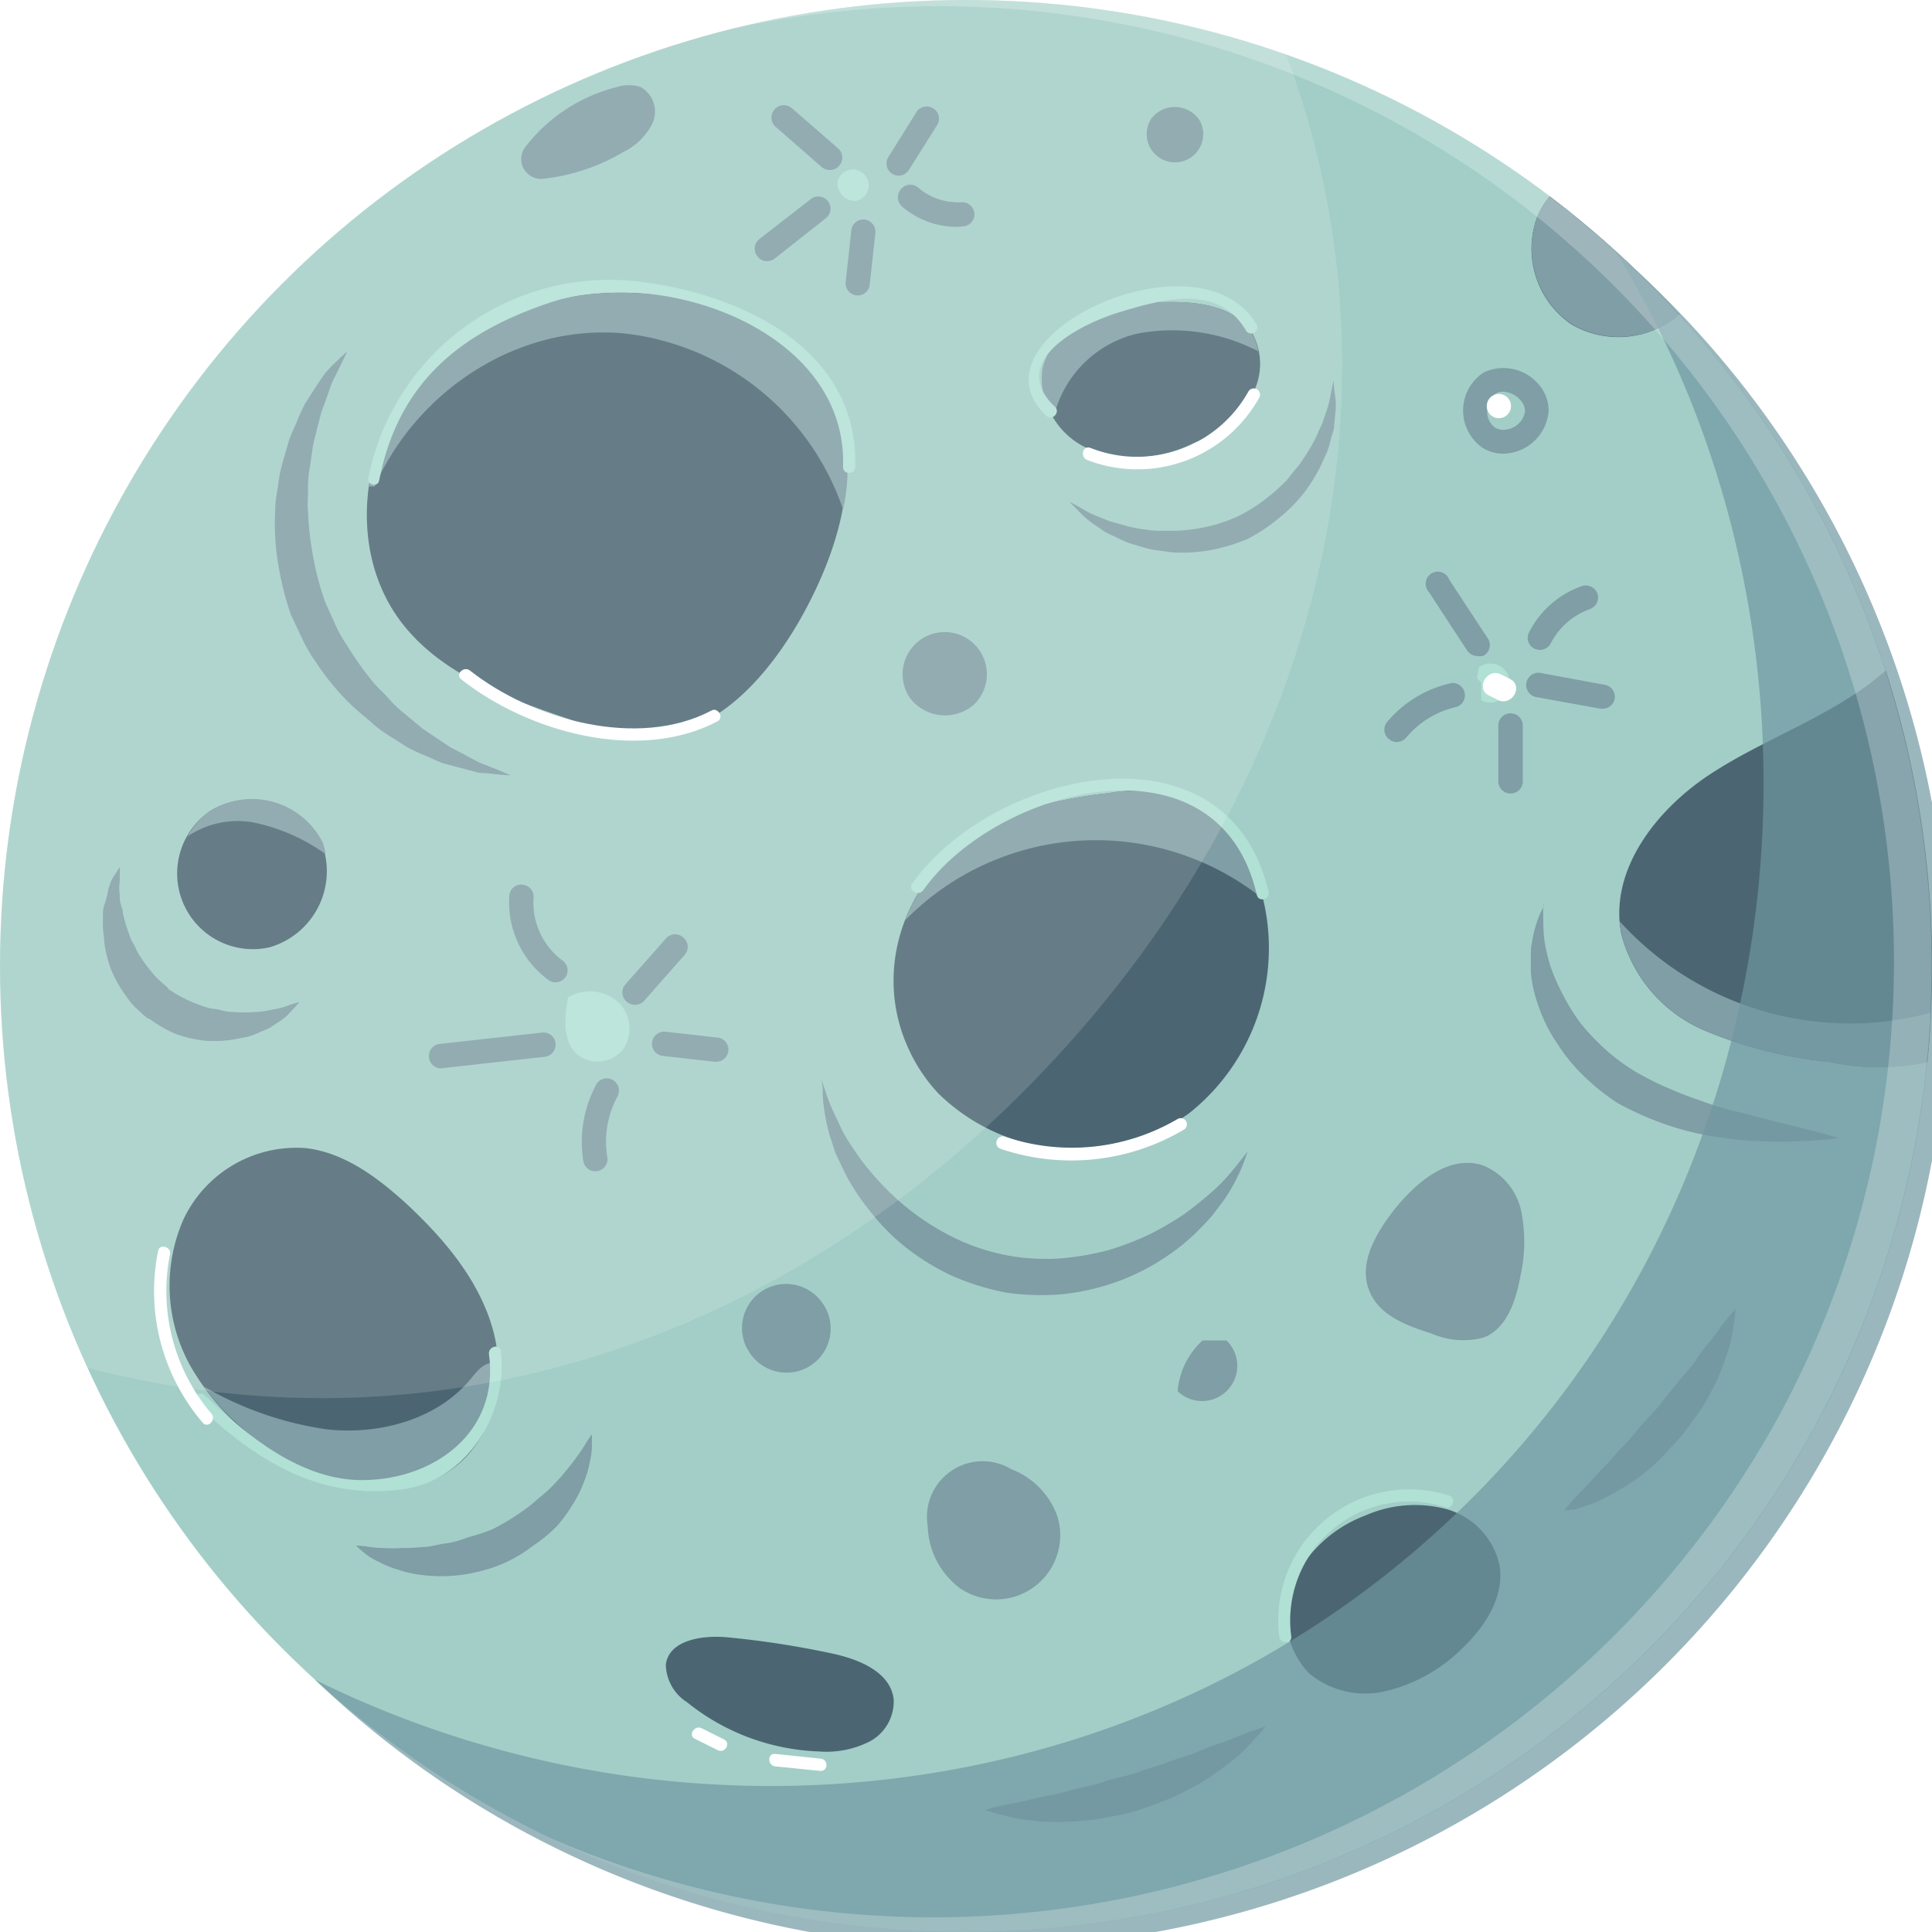 <svg xmlns="http://www.w3.org/2000/svg" xmlns:xlink="http://www.w3.org/1999/xlink" viewBox="0 0 110 110"><defs><style>.cls-1{mask:url(#mask);filter:url(#luminosity-noclip-2);}.cls-2,.cls-9{mix-blend-mode:multiply;}.cls-2{fill:url(#radial-gradient);}.cls-3{isolation:isolate;}.cls-4{fill:#a2cec7;}.cls-5{fill:#4b6672;}.cls-6{fill:#809ea5;}.cls-7{fill:#b1e0d5;}.cls-10,.cls-13,.cls-8{fill:#fff;}.cls-9{fill:#6e97a1;opacity:0.69;}.cls-10{opacity:0.15;}.cls-11{mask:url(#mask-2);}.cls-12{opacity:0.49;fill:url(#Áåçûìÿííûé_ãðàäèåíò_883);}.cls-13{opacity:0.24;mix-blend-mode:screen;}.cls-14{filter:url(#luminosity-noclip);}</style><filter id="luminosity-noclip" x="5.33" y="-8128.01" width="65.43" height="32766" filterUnits="userSpaceOnUse" color-interpolation-filters="sRGB"><feFlood flood-color="#fff" result="bg"/><feBlend in="SourceGraphic" in2="bg"/></filter><mask id="mask" x="5.33" y="-8128.01" width="65.43" height="32766" maskUnits="userSpaceOnUse"><g class="cls-14"/></mask><radialGradient id="radial-gradient" cx="458.58" cy="-917.3" r="59.65" gradientTransform="matrix(0.03, -0.89, 0.91, -0.16, 847.09, 282.4)" gradientUnits="userSpaceOnUse"><stop offset="0" stop-color="#fff"/><stop offset="0.77"/></radialGradient><filter id="luminosity-noclip-2" x="5.33" y="6.36" width="65.43" height="64.78" filterUnits="userSpaceOnUse" color-interpolation-filters="sRGB"><feFlood flood-color="#fff" result="bg"/><feBlend in="SourceGraphic" in2="bg"/></filter><mask id="mask-2" x="5.33" y="6.36" width="65.43" height="64.78" maskUnits="userSpaceOnUse"><g class="cls-1"><path class="cls-2" d="M18.11,18C32,4.65,54.14,2.06,65.76,14s1.06,22.71-12.2,39.18C42.66,66.72,23.93,78,12.31,66.11S4.24,31.31,18.11,18Z"/></g></mask><radialGradient id="Áåçûìÿííûé_ãðàäèåíò_883" cx="458.58" cy="-917.3" r="59.65" gradientTransform="matrix(0.03, -0.89, 0.91, -0.16, 847.09, 282.4)" gradientUnits="userSpaceOnUse"><stop offset="0" stop-color="#fff"/><stop offset="0.77" stop-color="#f3f9f7"/></radialGradient></defs><title>star08</title><g class="cls-3"><g id="Layer_2" data-name="Layer 2"><g id="Layer_1-2" data-name="Layer 1"><circle class="cls-4" cx="55" cy="55" r="55"/><path class="cls-5" d="M38.86,17c-5.21-1-11,.24-14.71,4.09S19.67,31.49,23,35.62c2.28,2.84,5.92,4.14,9.36,5.31a13.32,13.32,0,0,0,4.76,1c3.73-.18,6.56-3.4,8.42-6.63,2.27-4,3.79-9,1.61-13C45.52,19.32,42.19,17.64,38.86,17Z"/><path class="cls-5" d="M66.25,17.2a11.16,11.16,0,0,0-4.1.7,4.57,4.57,0,0,0-2.75,3,4.36,4.36,0,0,0,2.77,4.73A7.54,7.54,0,0,0,68,25.21a6.81,6.81,0,0,0,3.14-2.48,3.65,3.65,0,0,0,.12-3.83C70.21,17.37,68.08,17.15,66.25,17.2Z"/><path class="cls-5" d="M63.1,45.16a25.35,25.35,0,0,0-4.88,1c-5.73,1.81-9,8.1-6.49,13.56a9.36,9.36,0,0,0,1.72,2.56,11.17,11.17,0,0,0,14.22,1.13,12,12,0,0,0,3.67-14,7.34,7.34,0,0,0-2.83-3.52A8.77,8.77,0,0,0,63.1,45.16Z"/><path class="cls-6" d="M51.8,39.73a2.51,2.51,0,0,0,3.66.38,2.4,2.4,0,1,0-3.66-.38Z"/><path class="cls-5" d="M12,46.15a4.31,4.31,0,0,0,3.33,7.79,4.51,4.51,0,0,0,3-5.9A4.51,4.51,0,0,0,12,46.15Z"/><path class="cls-5" d="M25.5,83.8c2.53-1.61,3.36-5.11,2.59-8s-2.82-5.29-5-7.31c-1.62-1.47-3.49-2.86-5.66-3.12a7.11,7.11,0,0,0-7,4.09,9.4,9.4,0,0,0,.41,8.31,13.93,13.93,0,0,0,6.27,5.73C19.73,84.78,23,85.37,25.5,83.8Z"/><path class="cls-5" d="M47.31,94.13a51.61,51.61,0,0,0-5.92-.91c-1.41-.13-3.31.16-3.48,1.56a2.6,2.6,0,0,0,1.21,2.14,12.67,12.67,0,0,0,7.5,2.8,5.46,5.46,0,0,0,2.88-.56,2.58,2.58,0,0,0,1.38-2.44C50.67,95.16,48.85,94.45,47.31,94.13Z"/><path class="cls-6" d="M78,73.58c.57,1.33,2.11,1.91,3.49,2.34a4.53,4.53,0,0,0,3,.23c1.32-.53,1.83-2.12,2.08-3.52A8.87,8.87,0,0,0,86.62,69a3.61,3.61,0,0,0-2.22-2.66c-1.93-.61-3.81,1-5.07,2.6C78.29,70.3,77.3,72,78,73.58Z"/><path class="cls-6" d="M46.77,61.46l.12.35c.08.23.18.58.35,1s.4.89.66,1.44.66,1.11,1.07,1.71a16.44,16.44,0,0,0,1.54,1.78,14.07,14.07,0,0,0,4.4,3,12.39,12.39,0,0,0,2.67.78,12.57,12.57,0,0,0,2.79.13,15.74,15.74,0,0,0,2.69-.46,15.91,15.91,0,0,0,2.43-.93,17.51,17.51,0,0,0,2-1.18c.59-.44,1.12-.87,1.57-1.27s.82-.81,1.1-1.15.5-.62.65-.81l.23-.29-.13.35a7.28,7.28,0,0,1-.41,1,9.92,9.92,0,0,1-.83,1.44l-.63.83c-.23.28-.5.55-.78.84a11.82,11.82,0,0,1-2,1.62,12.6,12.6,0,0,1-2.62,1.32,13.4,13.4,0,0,1-3.09.72,14,14,0,0,1-3.3-.09,14.62,14.62,0,0,1-3.15-1,13.52,13.52,0,0,1-2.68-1.69,12.61,12.61,0,0,1-2-2.09,12,12,0,0,1-1.4-2.2c-.17-.37-.34-.71-.47-1l-.32-1a10.78,10.78,0,0,1-.33-1.64,6.23,6.23,0,0,1-.06-1.05Z"/><path class="cls-6" d="M20.27,88s.28,0,.75.07a5.15,5.15,0,0,0,.83.07,8.54,8.54,0,0,0,1,0,10,10,0,0,0,1.2-.06c.42,0,.85-.14,1.3-.2s.88-.19,1.32-.36A13.2,13.2,0,0,0,28,87.09a13.13,13.13,0,0,0,1.29-.74,11.1,11.1,0,0,0,1.09-.79c.32-.3.69-.56,1-.88s.57-.59.8-.89a9.81,9.81,0,0,0,.64-.82,7.79,7.79,0,0,0,.47-.69c.24-.39.41-.62.41-.62s0,.27,0,.75a4.48,4.48,0,0,1-.13.87,5.48,5.48,0,0,1-.33,1.11,6.38,6.38,0,0,1-.61,1.23,8.69,8.69,0,0,1-.91,1.26A8.29,8.29,0,0,1,30.36,88a7.94,7.94,0,0,1-3.11,1.48,8.77,8.77,0,0,1-1.66.25A8.62,8.62,0,0,1,24,89.67a6.44,6.44,0,0,1-1.34-.3,5.4,5.4,0,0,1-1.08-.44,4,4,0,0,1-.75-.44C20.48,88.21,20.27,88,20.27,88Z"/><path class="cls-6" d="M6.82,49.37s0,.28,0,.77a3.06,3.06,0,0,0,0,.84c0,.15,0,.31.05.48S7,51.81,7,52a8.18,8.18,0,0,0,.34,1.15,2.3,2.3,0,0,0,.26.58c.1.19.18.39.29.58a8.3,8.3,0,0,0,.79,1.08,3.12,3.12,0,0,0,.47.49l.25.22.13.11.06.06,0,0,0,0-.06,0a7.76,7.76,0,0,0,1.29.73,7.57,7.57,0,0,0,1.22.43c.21,0,.43.06.64.11a2.87,2.87,0,0,0,.64.08,7.83,7.83,0,0,0,1.19,0,5.23,5.23,0,0,0,1-.14,4.56,4.56,0,0,0,.81-.2,7.57,7.57,0,0,1,.73-.23s-.17.21-.52.58a3,3,0,0,1-.7.58l-.48.32c-.18.09-.38.16-.58.25s-.42.18-.66.25l-.73.14a6.78,6.78,0,0,1-1.64.09,6.8,6.8,0,0,1-1.78-.41A7.2,7.2,0,0,1,8.5,58L8.42,58l0,0,0,0,0,0-.09-.08-.18-.15-.35-.32a4,4,0,0,1-.6-.71,7.08,7.08,0,0,1-.88-1.55,6.91,6.91,0,0,1-.39-1.6c0-.25-.06-.5-.07-.74s0-.48,0-.7,0-.43.08-.63.11-.39.17-.57A3,3,0,0,1,6.41,50C6.66,49.6,6.82,49.37,6.82,49.37Z"/><path class="cls-6" d="M19.77,20s-.2.45-.58,1.21c-.09.2-.22.4-.31.64s-.17.49-.27.77-.2.54-.31.84l-.26,1c-.07.34-.19.69-.24,1.06s-.11.76-.17,1.15a6.05,6.05,0,0,0-.09,1.21c0,.42-.05.84,0,1.26a18,18,0,0,0,.3,2.61,15.75,15.75,0,0,0,.7,2.59l.57,1.26a7.06,7.06,0,0,0,.66,1.16,18,18,0,0,0,1.5,2.11c.28.33.6.6.87.91a6.32,6.32,0,0,0,.88.84l.89.74c.29.25.61.42.9.63l.84.56.81.42.72.39c.23.11.45.18.64.26.78.31,1.24.52,1.24.52s-.48,0-1.35-.12c-.21,0-.46,0-.71-.09l-.83-.22-.94-.25c-.32-.12-.65-.28-1-.43a11.33,11.33,0,0,1-1.07-.5L22,41.79A6.69,6.69,0,0,1,21,41c-.36-.29-.72-.59-1.07-.93A14,14,0,0,1,18,37.72a8.75,8.75,0,0,1-.78-1.32L16.56,35a17.76,17.76,0,0,1-.74-3,14.23,14.23,0,0,1-.15-3c0-.48.1-.95.17-1.41a7.19,7.19,0,0,1,.27-1.32l.35-1.22c.13-.39.32-.74.46-1.09s.29-.68.46-1l.54-.84.47-.71c.15-.21.32-.37.46-.54C19.43,20.31,19.77,20,19.77,20Z"/><path class="cls-6" d="M60.88,28.56s.3.15.8.44a5,5,0,0,0,.92.44l.56.23.65.18a8.06,8.06,0,0,0,1.48.31,4.29,4.29,0,0,0,.81.06c.28,0,.56,0,.85,0A10.28,10.28,0,0,0,68.68,30a9.5,9.5,0,0,0,1.71-.56,9.27,9.27,0,0,0,1.55-.94,11.53,11.53,0,0,0,1.3-1.14c.19-.21.35-.45.53-.66a4.19,4.19,0,0,0,.48-.65A8.39,8.39,0,0,0,75,24.73l.28-.62.2-.58a6.44,6.44,0,0,0,.27-1c.11-.56.18-.88.18-.88s0,.32.09.91a3.79,3.79,0,0,1,0,1.05l-.06.66c0,.23-.12.46-.18.71s-.13.52-.23.77l-.36.79a9.36,9.36,0,0,1-1,1.59,9.06,9.06,0,0,1-1.46,1.44A9.41,9.41,0,0,1,71,30.7a10.55,10.55,0,0,1-2,.61,9.22,9.22,0,0,1-2,.15c-.33,0-.65-.07-1-.11a5,5,0,0,1-.89-.18l-.83-.25a7,7,0,0,1-.73-.33c-.23-.11-.46-.2-.66-.32l-.55-.38a4.64,4.64,0,0,1-.81-.67Z"/><path class="cls-6" d="M87.87,51.32l0,.29a7,7,0,0,0,0,.79,8.92,8.92,0,0,0,.07,1.19,9.28,9.28,0,0,0,.35,1.46,11.16,11.16,0,0,0,.71,1.61A11.32,11.32,0,0,0,90,58.27a13.41,13.41,0,0,0,1.43,1.5A11.17,11.17,0,0,0,93.09,61a16.57,16.57,0,0,0,2,1c.62.28,1.32.52,2,.76s1.32.43,2,.58l1.8.47c1.13.27,2.09.51,2.76.69s1.06.3,1.06.3l-1.09.11a26.31,26.31,0,0,1-2.88.08,16.94,16.94,0,0,1-1.94-.12,20.43,20.43,0,0,1-2.16-.34,16.06,16.06,0,0,1-2.3-.69,19.15,19.15,0,0,1-2.18-1,12.51,12.51,0,0,1-2-1.59,10.18,10.18,0,0,1-1.54-1.9,8.67,8.67,0,0,1-1-2,7.51,7.51,0,0,1-.46-2c0-.31,0-.62,0-.9s0-.55.07-.81a6.5,6.5,0,0,1,.32-1.27,4.1,4.1,0,0,1,.34-.74Z"/><path class="cls-6" d="M35.18,4.94A9.5,9.5,0,0,0,29.9,8.38,1.13,1.13,0,0,0,31,10.17,11.31,11.31,0,0,0,35.5,8.65,3.58,3.58,0,0,0,37.16,7a1.61,1.61,0,0,0-.69-2.05A2.18,2.18,0,0,0,35.18,4.94Z"/><path class="cls-6" d="M42.54,76.77A2.51,2.51,0,1,0,46.68,74a2.51,2.51,0,0,0-4.14,2.79Z"/><path class="cls-6" d="M85.59,25.83a2.23,2.23,0,0,1-1.19-.34,2.59,2.59,0,0,1,.07-4.28,2.62,2.62,0,0,1,3,.53,2.29,2.29,0,0,1,.7,1.67A2.63,2.63,0,0,1,85.59,25.83Zm0-3.53a.77.77,0,0,0-.43.11,1.08,1.08,0,0,0-.48.94,1.1,1.1,0,0,0,.45,1,.84.84,0,0,0,.45.12,1.25,1.25,0,0,0,1.25-1.05,1,1,0,0,0-.3-.68A1.43,1.43,0,0,0,85.6,22.3Z"/><path class="cls-5" d="M107.37,38.18l-.44.37c-2.87,2.32-6.48,3.51-9.56,5.53s-5.77,5.48-5.06,9.1A8.21,8.21,0,0,0,97,58.65a24.34,24.34,0,0,0,7.21,1.82,13.21,13.21,0,0,0,5.53,0q.27-2.7.27-5.46A55,55,0,0,0,107.37,38.18Z"/><path class="cls-5" d="M89.49,18.48a5.32,5.32,0,0,0,6.12-.57,55.41,55.41,0,0,0-7.38-6.73,4.66,4.66,0,0,0-.7,1.15A5.21,5.21,0,0,0,89.49,18.48Z"/><path class="cls-6" d="M75.9,87.68a1.81,1.81,0,1,0,2.07.94,1.61,1.61,0,0,0-2.62-.09Z"/><path class="cls-6" d="M56.07,103.05a6.78,6.78,0,0,1,.73-.19c.46-.13,1.16-.2,1.91-.41.39-.09.79-.19,1.22-.26s.89-.24,1.35-.34,1-.2,1.43-.36,1-.28,1.47-.4,1-.33,1.45-.47.94-.32,1.4-.48.91-.28,1.31-.46.81-.32,1.18-.45c.76-.25,1.35-.55,1.81-.69s.72-.25.72-.25a5.69,5.69,0,0,1-.49.58c-.16.18-.35.4-.59.64a5.71,5.71,0,0,1-.84.75c-.33.26-.68.53-1.07.8a12.21,12.21,0,0,1-1.29.77,10,10,0,0,1-1.44.68c-.51.2-1,.38-1.56.57s-1.07.26-1.61.37a9.79,9.79,0,0,1-1.58.21,11,11,0,0,1-1.5.07c-.48,0-.93,0-1.35-.09a4.89,4.89,0,0,1-1.1-.17c-.32-.06-.61-.14-.84-.2C56.33,103.14,56.07,103.05,56.07,103.05Z"/><path class="cls-6" d="M89.05,86s.16-.2.45-.53.76-.75,1.22-1.29c.23-.26.49-.55.77-.82s.54-.63.84-.93.61-.64.89-1,.6-.69.9-1,.57-.72.87-1.07.56-.7.83-1,.56-.65.79-1,.46-.63.68-.91c.46-.56.78-1.06,1.07-1.4s.45-.53.45-.53,0,.26-.07.69a7.42,7.42,0,0,1-.13.78,5.22,5.22,0,0,1-.25,1c-.12.35-.25.74-.41,1.14a10.44,10.44,0,0,1-.59,1.22,10,10,0,0,1-.75,1.24q-.44.6-.9,1.2c-.34.37-.69.73-1,1.08a8.91,8.91,0,0,1-1.1,1,10.14,10.14,0,0,1-1.11.78c-.37.23-.74.43-1.07.6a5.2,5.2,0,0,1-.93.41c-.28.11-.53.18-.74.25C89.3,86,89.05,86,89.05,86Z"/><path class="cls-6" d="M31.62,55.93a.73.73,0,0,1-.39-.13A5.47,5.47,0,0,1,29,51a.67.67,0,0,1,.75-.63.68.68,0,0,1,.63.74A4.12,4.12,0,0,0,32,54.67a.68.68,0,0,1,.17,1A.7.7,0,0,1,31.62,55.93Z"/><path class="cls-6" d="M84.11,37.35a.71.71,0,0,1-.58-.32L81.35,33.7A.69.69,0,1,1,82.51,33l2.18,3.32a.69.69,0,0,1-.2,1A.68.68,0,0,1,84.11,37.35Z"/><path class="cls-6" d="M33.9,66.69a.7.7,0,0,1-.69-.58,6.91,6.91,0,0,1,.73-4.35.69.69,0,0,1,.94-.28.7.7,0,0,1,.28.94,5.42,5.42,0,0,0-.58,3.47.69.69,0,0,1-.57.79Z"/><path class="cls-6" d="M87.67,37a.7.7,0,0,1-.31-.07.68.68,0,0,1-.3-.93,5.37,5.37,0,0,1,3-2.63.71.71,0,0,1,.89.43.7.7,0,0,1-.43.88,4,4,0,0,0-2.22,1.94A.69.69,0,0,1,87.67,37Z"/><path class="cls-6" d="M25.1,60.83A.7.7,0,0,1,25,59.44l5.87-.65a.69.69,0,0,1,.76.61.7.7,0,0,1-.61.77l-5.87.65Z"/><path class="cls-6" d="M36.14,57.21a.67.67,0,0,1-.46-.18.69.69,0,0,1-.06-1l2.29-2.59a.69.69,0,0,1,1-.06.69.69,0,0,1,.06,1L36.66,57A.69.69,0,0,1,36.14,57.21Z"/><path class="cls-6" d="M40.75,60.45h-.08l-2.93-.33a.69.69,0,1,1,.15-1.38l2.93.33a.69.69,0,0,1-.07,1.38Z"/><path class="cls-6" d="M79.53,42.25a.7.7,0,0,1-.45-.17.68.68,0,0,1-.08-1,6.62,6.62,0,0,1,3.64-2.19.7.7,0,0,1,.29,1.36A5.18,5.18,0,0,0,80.06,42,.72.72,0,0,1,79.53,42.25Z"/><path class="cls-6" d="M47.24,9.68a.75.75,0,0,1-.46-.17L44.17,7.23a.7.7,0,0,1-.07-1,.7.7,0,0,1,1-.06l2.61,2.27a.7.7,0,0,1,.07,1A.67.67,0,0,1,47.24,9.68Z"/><path class="cls-6" d="M86,45.18a.69.69,0,0,1-.69-.69V41.23a.7.7,0,0,1,1.39,0v3.26A.69.69,0,0,1,86,45.18Z"/><path class="cls-6" d="M51.17,10a.69.69,0,0,1-.59-1.06l1.63-2.61a.7.7,0,0,1,1.18.74L51.76,9.66A.69.69,0,0,1,51.17,10Z"/><path class="cls-6" d="M91.25,40.35h-.13l-3.58-.65a.7.7,0,1,1,.25-1.37l3.58.66a.69.69,0,0,1,.56.81A.69.69,0,0,1,91.25,40.35Z"/><path class="cls-6" d="M43.67,14.87a.67.67,0,0,1-.54-.27.69.69,0,0,1,.12-1l2.93-2.28A.69.69,0,0,1,47,12.44L44.1,14.73A.76.76,0,0,1,43.67,14.87Z"/><path class="cls-6" d="M48.84,16.82h-.08a.7.7,0,0,1-.61-.77l.32-2.93a.69.69,0,0,1,.76-.62.7.7,0,0,1,.61.77l-.32,2.93A.68.68,0,0,1,48.84,16.82Z"/><path class="cls-6" d="M54.49,12.92a4.81,4.81,0,0,1-3.12-1.15.7.7,0,0,1-.07-1,.68.68,0,0,1,1-.07,3.44,3.44,0,0,0,2.44.81.71.71,0,0,1,.74.65.69.69,0,0,1-.65.73Z"/><path class="cls-6" d="M38.86,17c-5.21-1-11,.24-14.71,4.09A12.1,12.1,0,0,0,21,27.7h.33c2.44-5.53,8.26-9.31,14.27-8.71A14.91,14.91,0,0,1,48,29a10,10,0,0,0-.82-6.75C45.52,19.32,42.19,17.64,38.86,17Z"/><path class="cls-6" d="M71.22,18.9c-1-1.53-3.14-1.75-5-1.7a11.16,11.16,0,0,0-4.1.7,4.57,4.57,0,0,0-2.75,3A3.75,3.75,0,0,0,60,23.73,6.38,6.38,0,0,1,64.73,19a10.62,10.62,0,0,1,6.91,1A2.87,2.87,0,0,0,71.22,18.9Z"/><path class="cls-6" d="M71.34,49.46a7.34,7.34,0,0,0-2.83-3.52,8.77,8.77,0,0,0-5.41-.78,25.35,25.35,0,0,0-4.88,1,10.63,10.63,0,0,0-6.69,6.24,15.21,15.21,0,0,1,20.39-1.21A11.58,11.58,0,0,0,71.34,49.46Z"/><path class="cls-6" d="M26.81,78.5c-1.92,2.33-5.21,3.21-8.21,2.88a19.4,19.4,0,0,1-7-2.44,14.55,14.55,0,0,0,5.52,4.55c2.63,1.29,5.93,1.88,8.4.31a6.93,6.93,0,0,0,2.85-6.14A1,1,0,0,0,28,77.6C27.49,77.63,27.14,78.1,26.81,78.5Z"/><path class="cls-6" d="M18.39,48A4.51,4.51,0,0,0,12,46.15a4.24,4.24,0,0,0-1.32,1.47,5.1,5.1,0,0,1,3.72-.8,10.79,10.79,0,0,1,4.14,1.81A4.06,4.06,0,0,0,18.39,48Z"/><path class="cls-6" d="M95.61,17.91a55.41,55.41,0,0,0-7.38-6.73,4.66,4.66,0,0,0-.7,1.15,5.21,5.21,0,0,0,2,6.15A5.32,5.32,0,0,0,95.61,17.91Z"/><path class="cls-6" d="M97,58.65a24.34,24.34,0,0,0,7.21,1.82,13.21,13.21,0,0,0,5.53,0c.09-.93.16-1.87.2-2.81a17.69,17.69,0,0,1-17.72-5.2,6.09,6.09,0,0,0,.1.73A8.21,8.21,0,0,0,97,58.65Z"/><path class="cls-6" d="M52.82,86.89a4.59,4.59,0,0,0,1.84,3.54,3.65,3.65,0,0,0,5.51-4.19,4.5,4.5,0,0,0-2.59-2.59,3.17,3.17,0,0,0-4.76,3.24Z"/><path class="cls-5" d="M77.73,86.29A7.45,7.45,0,0,0,73.65,90a4.78,4.78,0,0,0,.87,5.26,5,5,0,0,0,4.48,1A9.21,9.21,0,0,0,83.1,94c1.37-1.27,2.57-3,2.28-4.87a4.28,4.28,0,0,0-3.07-3.22A7,7,0,0,0,77.73,86.29Z"/><path class="cls-6" d="M67.05,79.21a2,2,0,0,0,2.78-2.89H68.47A4.38,4.38,0,0,0,67.05,79.21Z"/><path class="cls-6" d="M68.33,6.9a1.69,1.69,0,0,0-2.75-.19,1.61,1.61,0,1,0,2.75.19Z"/><path class="cls-7" d="M52.56,50.69c4.17-5.89,16.83-9.21,19,.27.1.43.77.25.67-.18-2.35-10-15.72-6.94-20.32-.44C51.7,50.7,52.3,51.05,52.56,50.69Z"/><path class="cls-7" d="M73.52,93.18a6.77,6.77,0,0,1,8.79-7.36c.43.13.61-.54.19-.67a7.46,7.46,0,0,0-9.67,8C72.87,93.62,73.56,93.62,73.52,93.18Z"/><path class="cls-7" d="M11.16,79.92c3.33,3.19,7,5.54,11.8,4.87,3.68-.51,6-4.4,5.55-7.87-.06-.44-.73-.25-.67.18.61,4.44-3.11,7.12-7.11,7.17-3.56.06-6.68-2.54-9.08-4.84C11.32,79.13,10.83,79.62,11.16,79.92Z"/><path class="cls-7" d="M21.59,27.35c1.08-5.5,4.52-8.37,9.69-10.11,6.38-2.15,17,1.56,16.72,9.35,0,.45.68.45.69,0,.21-6.85-6.76-10-12.71-10.6a14,14,0,0,0-15,11.18C20.84,27.61,21.51,27.79,21.59,27.35Z"/><path class="cls-7" d="M60.07,23.17c-2.83-2.68,1.67-4.79,3.65-5.39,2.49-.75,5.66-1.66,7.24,1.07a.35.35,0,0,0,.6-.35c-3.24-5.58-16.71.69-12,5.16C59.9,24,60.39,23.48,60.07,23.17Z"/><path class="cls-7" d="M32.34,56.79c-.2,1.14-.33,2.51.55,3.27a1.87,1.87,0,0,0,2.63-.37A2.11,2.11,0,0,0,35.14,57,2.44,2.44,0,0,0,32.34,56.79Z"/><path class="cls-7" d="M47.7,10.28a.9.9,0,1,1,1,1.16A1,1,0,0,1,47.7,10.28Z"/><path class="cls-7" d="M84.33,38.87c0,.31,0,.63,0,1A1.11,1.11,0,1,0,84.19,38c0,.2-.07.41-.1.61Z"/><path class="cls-8" d="M26.26,38.68c3.81,3,10.08,4.76,14.59,2.39.41-.22,0-.83-.35-.61-4.2,2.21-10.2.51-13.74-2.28C26.4,37.9,25.9,38.4,26.26,38.68Z"/><path class="cls-8" d="M57,65.42a12.57,12.57,0,0,0,10.4-1.1.35.35,0,0,0-.35-.61,11.9,11.9,0,0,1-9.86,1C56.72,64.6,56.53,65.28,57,65.42Z"/><path class="cls-8" d="M84.76,39.59l.52.26c.79.4,1.49-.79.7-1.19l-.52-.26C84.66,38,84,39.2,84.76,39.59Z"/><path class="cls-8" d="M85.34,23.81a.69.69,0,0,0,0-1.38A.69.69,0,0,0,85.34,23.81Z"/><path class="cls-8" d="M61.9,26.19a7.94,7.94,0,0,0,9.79-3.54.35.35,0,0,0-.61-.36,7.25,7.25,0,0,1-9,3.21C61.65,25.35,61.47,26,61.9,26.19Z"/><path class="cls-8" d="M39.57,99l1.3.65c.41.2.76-.41.36-.61l-1.3-.65C39.52,98.21,39.16,98.83,39.57,99Z"/><path class="cls-8" d="M44.14,100.57l2.58.26c.45,0,.45-.66,0-.7l-2.58-.27C43.68,99.81,43.69,100.52,44.14,100.57Z"/><path class="cls-8" d="M9,71.23A11.52,11.52,0,0,0,11.54,81c.29.35.79-.16.5-.51a10.77,10.77,0,0,1-2.36-9.09C9.77,71,9.08,70.78,9,71.23Z"/><path class="cls-9" d="M17.94,95.64A55,55,0,1,0,92,14.35c12.94,21,11.17,50.27-6.84,69.55C67.55,102.77,40,106.53,17.94,95.64Z"/><path class="cls-10" d="M0,55A54.67,54.67,0,0,0,5,77.88C24.63,83,44.75,76.54,59.64,60.73,75,44.46,80.53,22.63,73.23,3.11A55,55,0,0,0,0,55Z"/><g class="cls-11"><path class="cls-12" d="M18.11,18C32,4.65,54.14,2.06,65.76,14s1.06,22.71-12.2,39.18C42.66,66.72,23.93,78,12.31,66.11S4.24,31.31,18.11,18Z"/></g><path class="cls-13" d="M31.24,104.61a55,55,0,1,0,10-102.87,54.39,54.39,0,0,1,60.2,78.59A54.89,54.89,0,0,1,31.24,104.61Z"/></g></g></g></svg>